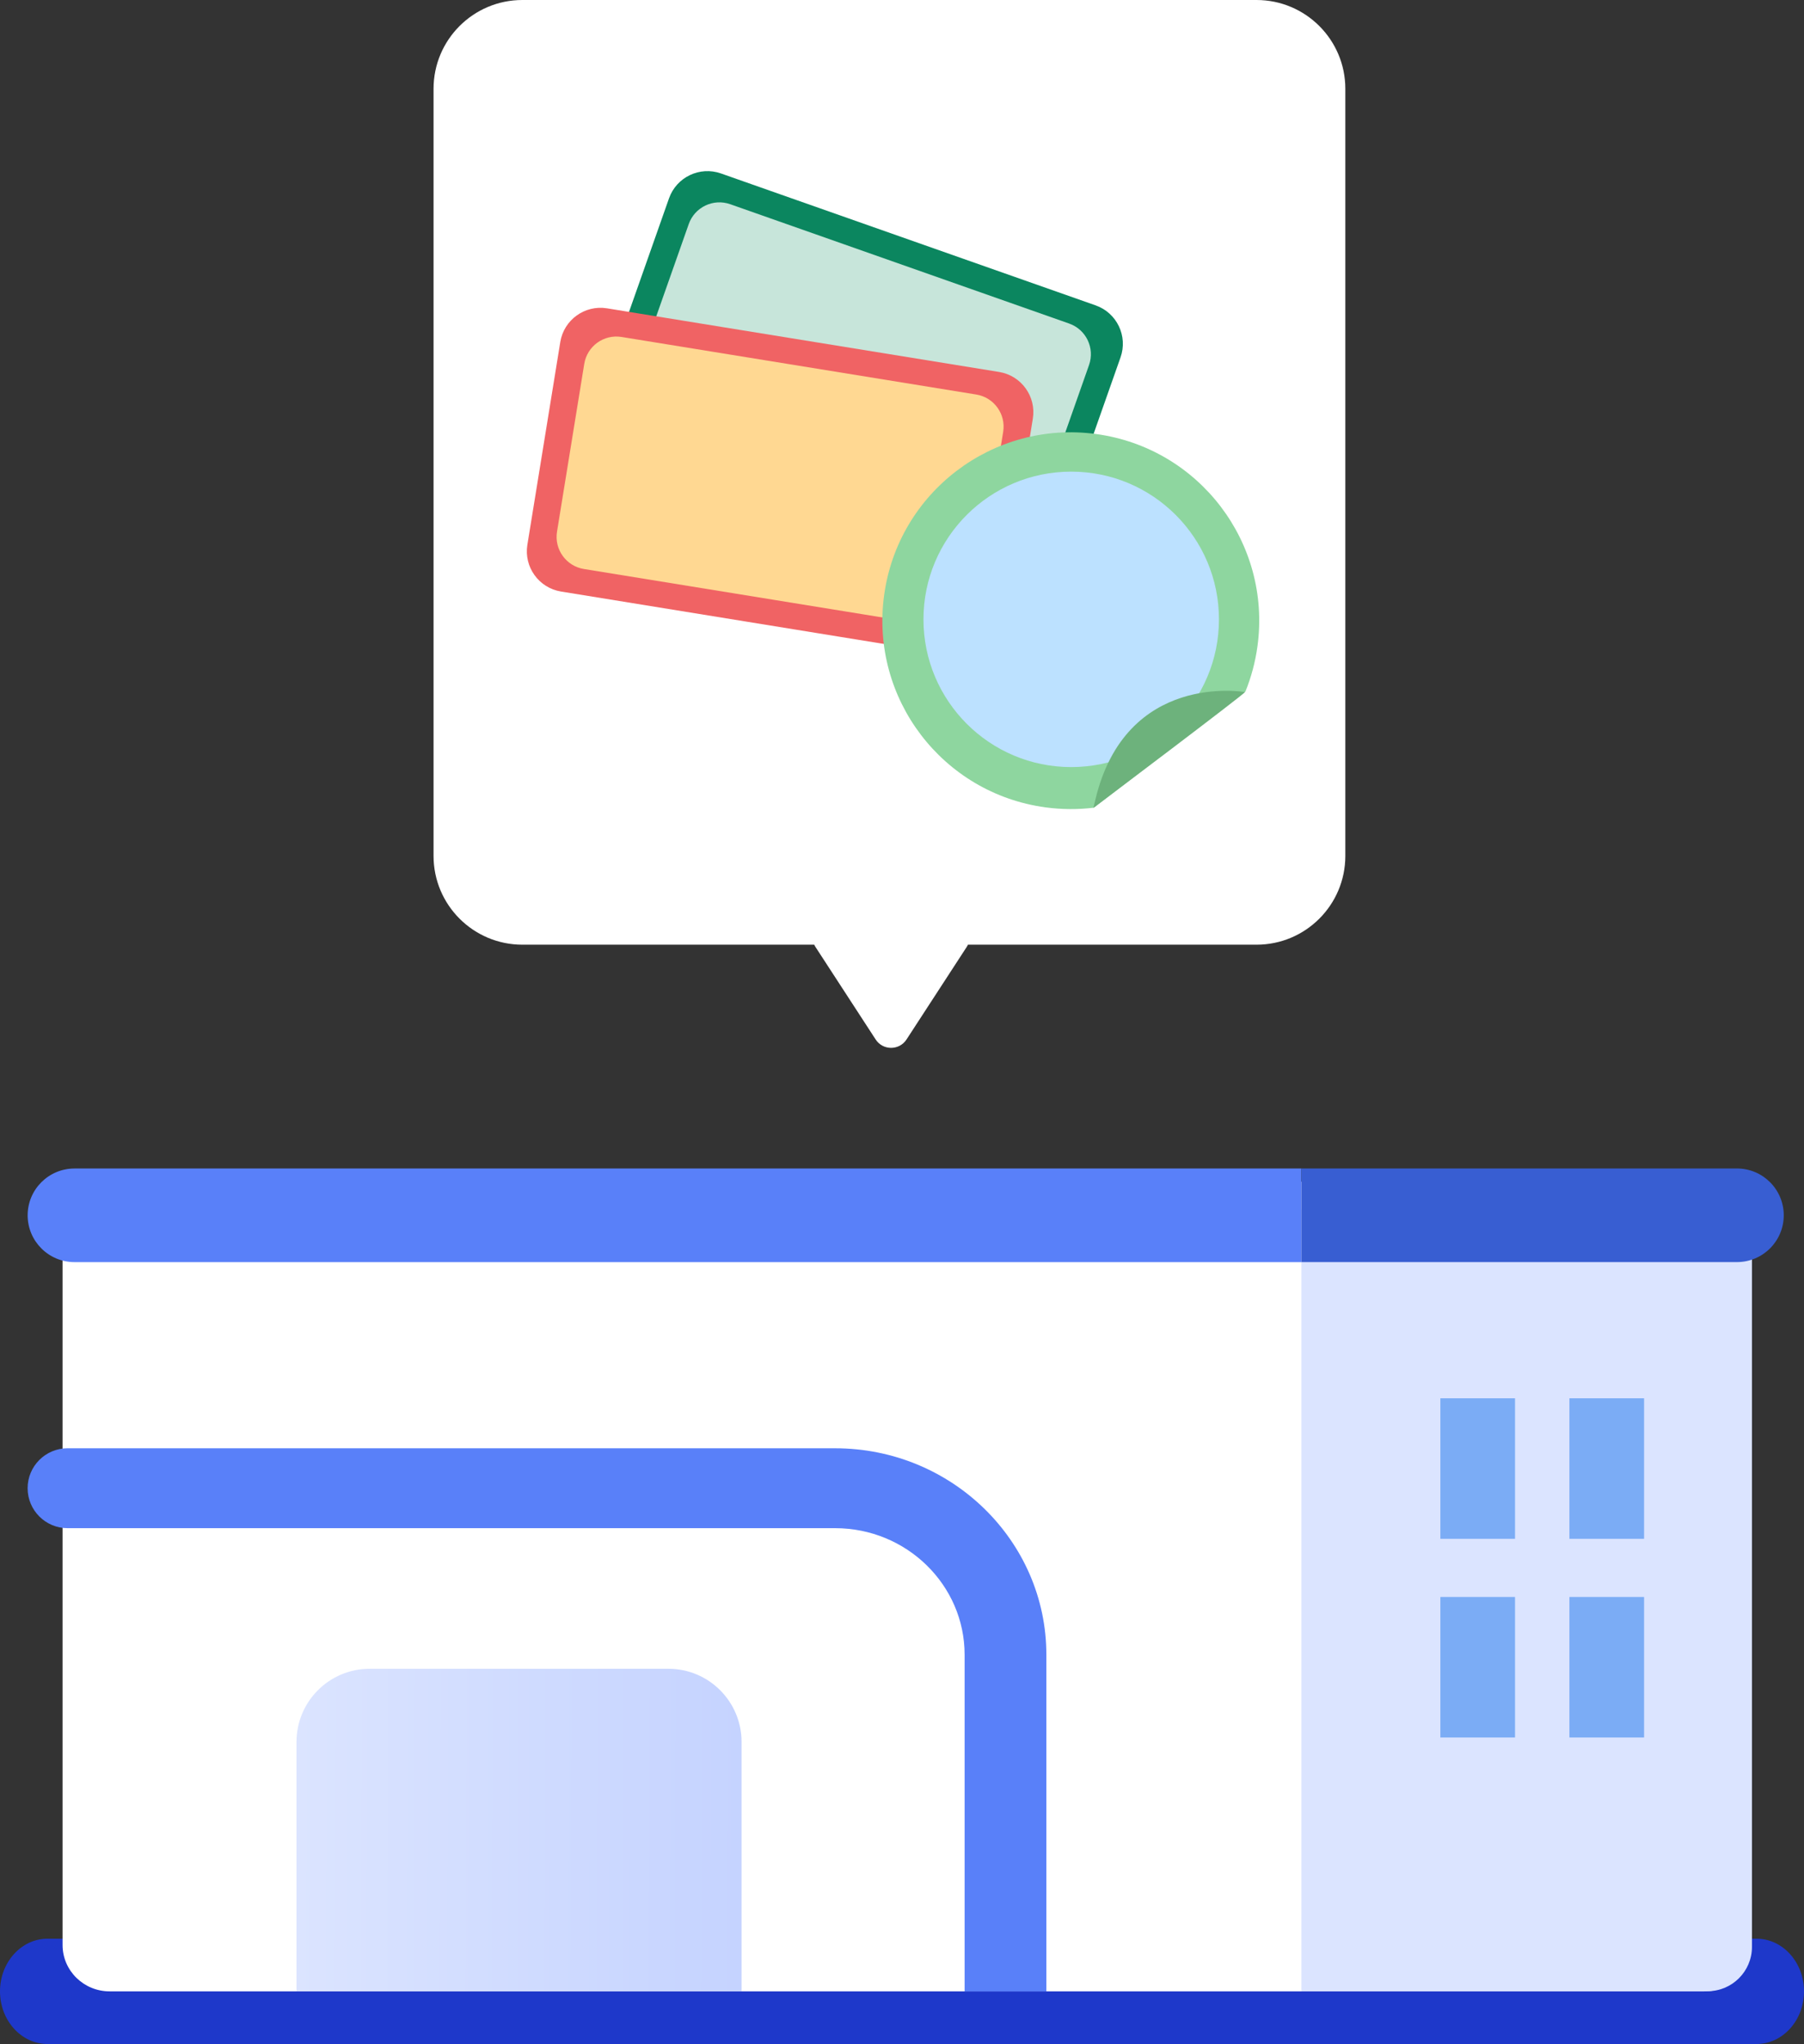 <svg width="548" height="621" viewBox="0 0 548 621" fill="none" xmlns="http://www.w3.org/2000/svg">
<rect x="0" y="0" width="548" height="621" fill="#333333" stroke="none"/>
<path d="M381.7 0H158.68C143.78 0 131.7 12.08 131.7 26.98V260.03C131.7 274.93 143.78 287.01 158.68 287.01H247.33C247.43 287.22 247.55 287.44 247.68 287.64L266 315.81C268.2 319.2 273.16 319.2 275.37 315.81L293.69 287.64C293.82 287.43 293.94 287.22 294.04 287.01H381.69C396.59 287.01 408.67 274.93 408.67 260.03V26.98C408.67 12.08 396.59 0 381.69 0H381.7Z" fill="white"/>
<path d="M332.821 92.777L219.012 52.698C212.562 50.427 205.493 53.814 203.222 60.263L182.492 119.13C180.221 125.579 183.608 132.648 190.057 134.919L303.866 174.997C310.315 177.268 317.385 173.882 319.656 167.432L340.386 108.566C342.657 102.117 339.27 95.048 332.821 92.777Z" fill="#0B865F"/>
<path d="M324.78 98.3L221.818 62.041C216.671 60.229 211.029 62.932 209.217 68.079L192.057 116.806C190.245 121.952 192.948 127.594 198.095 129.406L301.057 165.665C306.204 167.478 311.845 164.775 313.658 159.628L330.817 110.901C332.63 105.754 329.927 100.113 324.78 98.3Z" fill="#C7E5DA"/>
<path d="M303.503 113.008L184.402 93.675C177.653 92.579 171.294 97.162 170.198 103.911L160.198 165.515C159.103 172.264 163.686 178.623 170.435 179.719L289.536 199.052C296.285 200.147 302.644 195.564 303.74 188.815L313.739 127.211C314.835 120.463 310.252 114.103 303.503 113.008Z" fill="#F06364"/>
<path d="M296.565 119.864L188.815 102.374C183.429 101.5 178.354 105.157 177.479 110.543L169.202 161.536C168.328 166.922 171.985 171.997 177.372 172.871L285.121 190.362C290.507 191.236 295.582 187.578 296.457 182.192L304.734 131.2C305.608 125.814 301.951 120.739 296.565 119.864Z" fill="#FFD892"/>
<path d="M332.271 245.39C327.501 245.97 322.591 245.96 317.601 245.29C286.281 241.05 264.321 212.22 268.561 180.9C272.801 149.58 301.631 127.62 332.951 131.86C364.271 136.1 386.231 164.93 381.991 196.25C381.331 201.12 380.081 205.76 378.311 210.12L332.261 245.39H332.271Z" fill="#8ED69F"/>
<path d="M325.401 233.049C350.187 233.049 370.281 212.956 370.281 188.169C370.281 163.383 350.187 143.289 325.401 143.289C300.614 143.289 280.521 163.383 280.521 188.169C280.521 212.956 300.614 233.049 325.401 233.049Z" fill="#BCE1FF"/>
<path d="M378.16 210.26C378.16 210.26 341.96 203.85 332.7 243.11C332.7 243.11 332.24 244.93 332.15 245.39C332.19 245.39 332.22 245.39 332.26 245.38C334.77 243.47 377.78 211.06 378.17 210.27L378.16 210.26Z" fill="#6DB27C"/>
<path d="M533.55 589H14.45C6.469 589 0 596.163 0 605C0 613.837 6.469 621 14.45 621H533.55C541.531 621 548 613.837 548 605C548 596.163 541.531 589 533.55 589Z" fill="#1E38CA"/>
<path d="M19 359H532V590.925C532 598.691 525.597 605 517.715 605H33.295C25.413 605 19.01 598.691 19.01 590.925V359H19Z" fill="white"/>
<path d="M395.32 367.461H532.19V591.501C532.19 598.921 526.16 604.951 518.74 604.951H395.32V367.461Z" fill="#DBE4FF"/>
<path d="M22.62 355H395.32V383.45H22.62C14.77 383.45 8.4 377.08 8.4 369.23C8.4 361.38 14.77 355.01 22.62 355.01V355Z" fill="#5980F9"/>
<path d="M395.32 355H527.63C535.48 355 541.85 361.37 541.85 369.22C541.85 377.07 535.48 383.44 527.63 383.44H395.32V354.99V355Z" fill="#385ED2"/>
<path d="M112.28 507H203.06C215.31 507 225.26 516.95 225.26 529.2V604.94H90.07V529.2C90.07 516.95 100.02 507 112.27 507H112.28Z" fill="url(#paint0_linear_33_1453)"/>
<path d="M253.72 440H20.53C13.83 440 8.39 445.43 8.39 452.14C8.39 458.84 13.82 464.28 20.53 464.28H253.71C275.38 464.28 293.02 481.52 293.02 502.72V605.01H317.85V502.72C317.85 468.14 289.08 440.01 253.72 440.01V440Z" fill="#5980F9"/>
<path d="M499.42 424.82H476.74V467.51H499.42V424.82Z" fill="#7BACF5"/>
<path d="M460.22 424.82H437.54V467.51H460.22V424.82Z" fill="#7BACF5"/>
<path d="M499.42 485.18H476.74V527.87H499.42V485.18Z" fill="#7BACF5"/>
<path d="M460.22 485.18H437.54V527.87H460.22V485.18Z" fill="#7BACF5"/>
<defs>
<linearGradient id="paint0_linear_33_1453" x1="90" y1="564" x2="225" y2="564.5" gradientUnits="userSpaceOnUse">
<stop stop-color="#DBE4FF"/>
<stop offset="1" stop-color="#C5D3FF"/>
</linearGradient>
</defs>
</svg>
